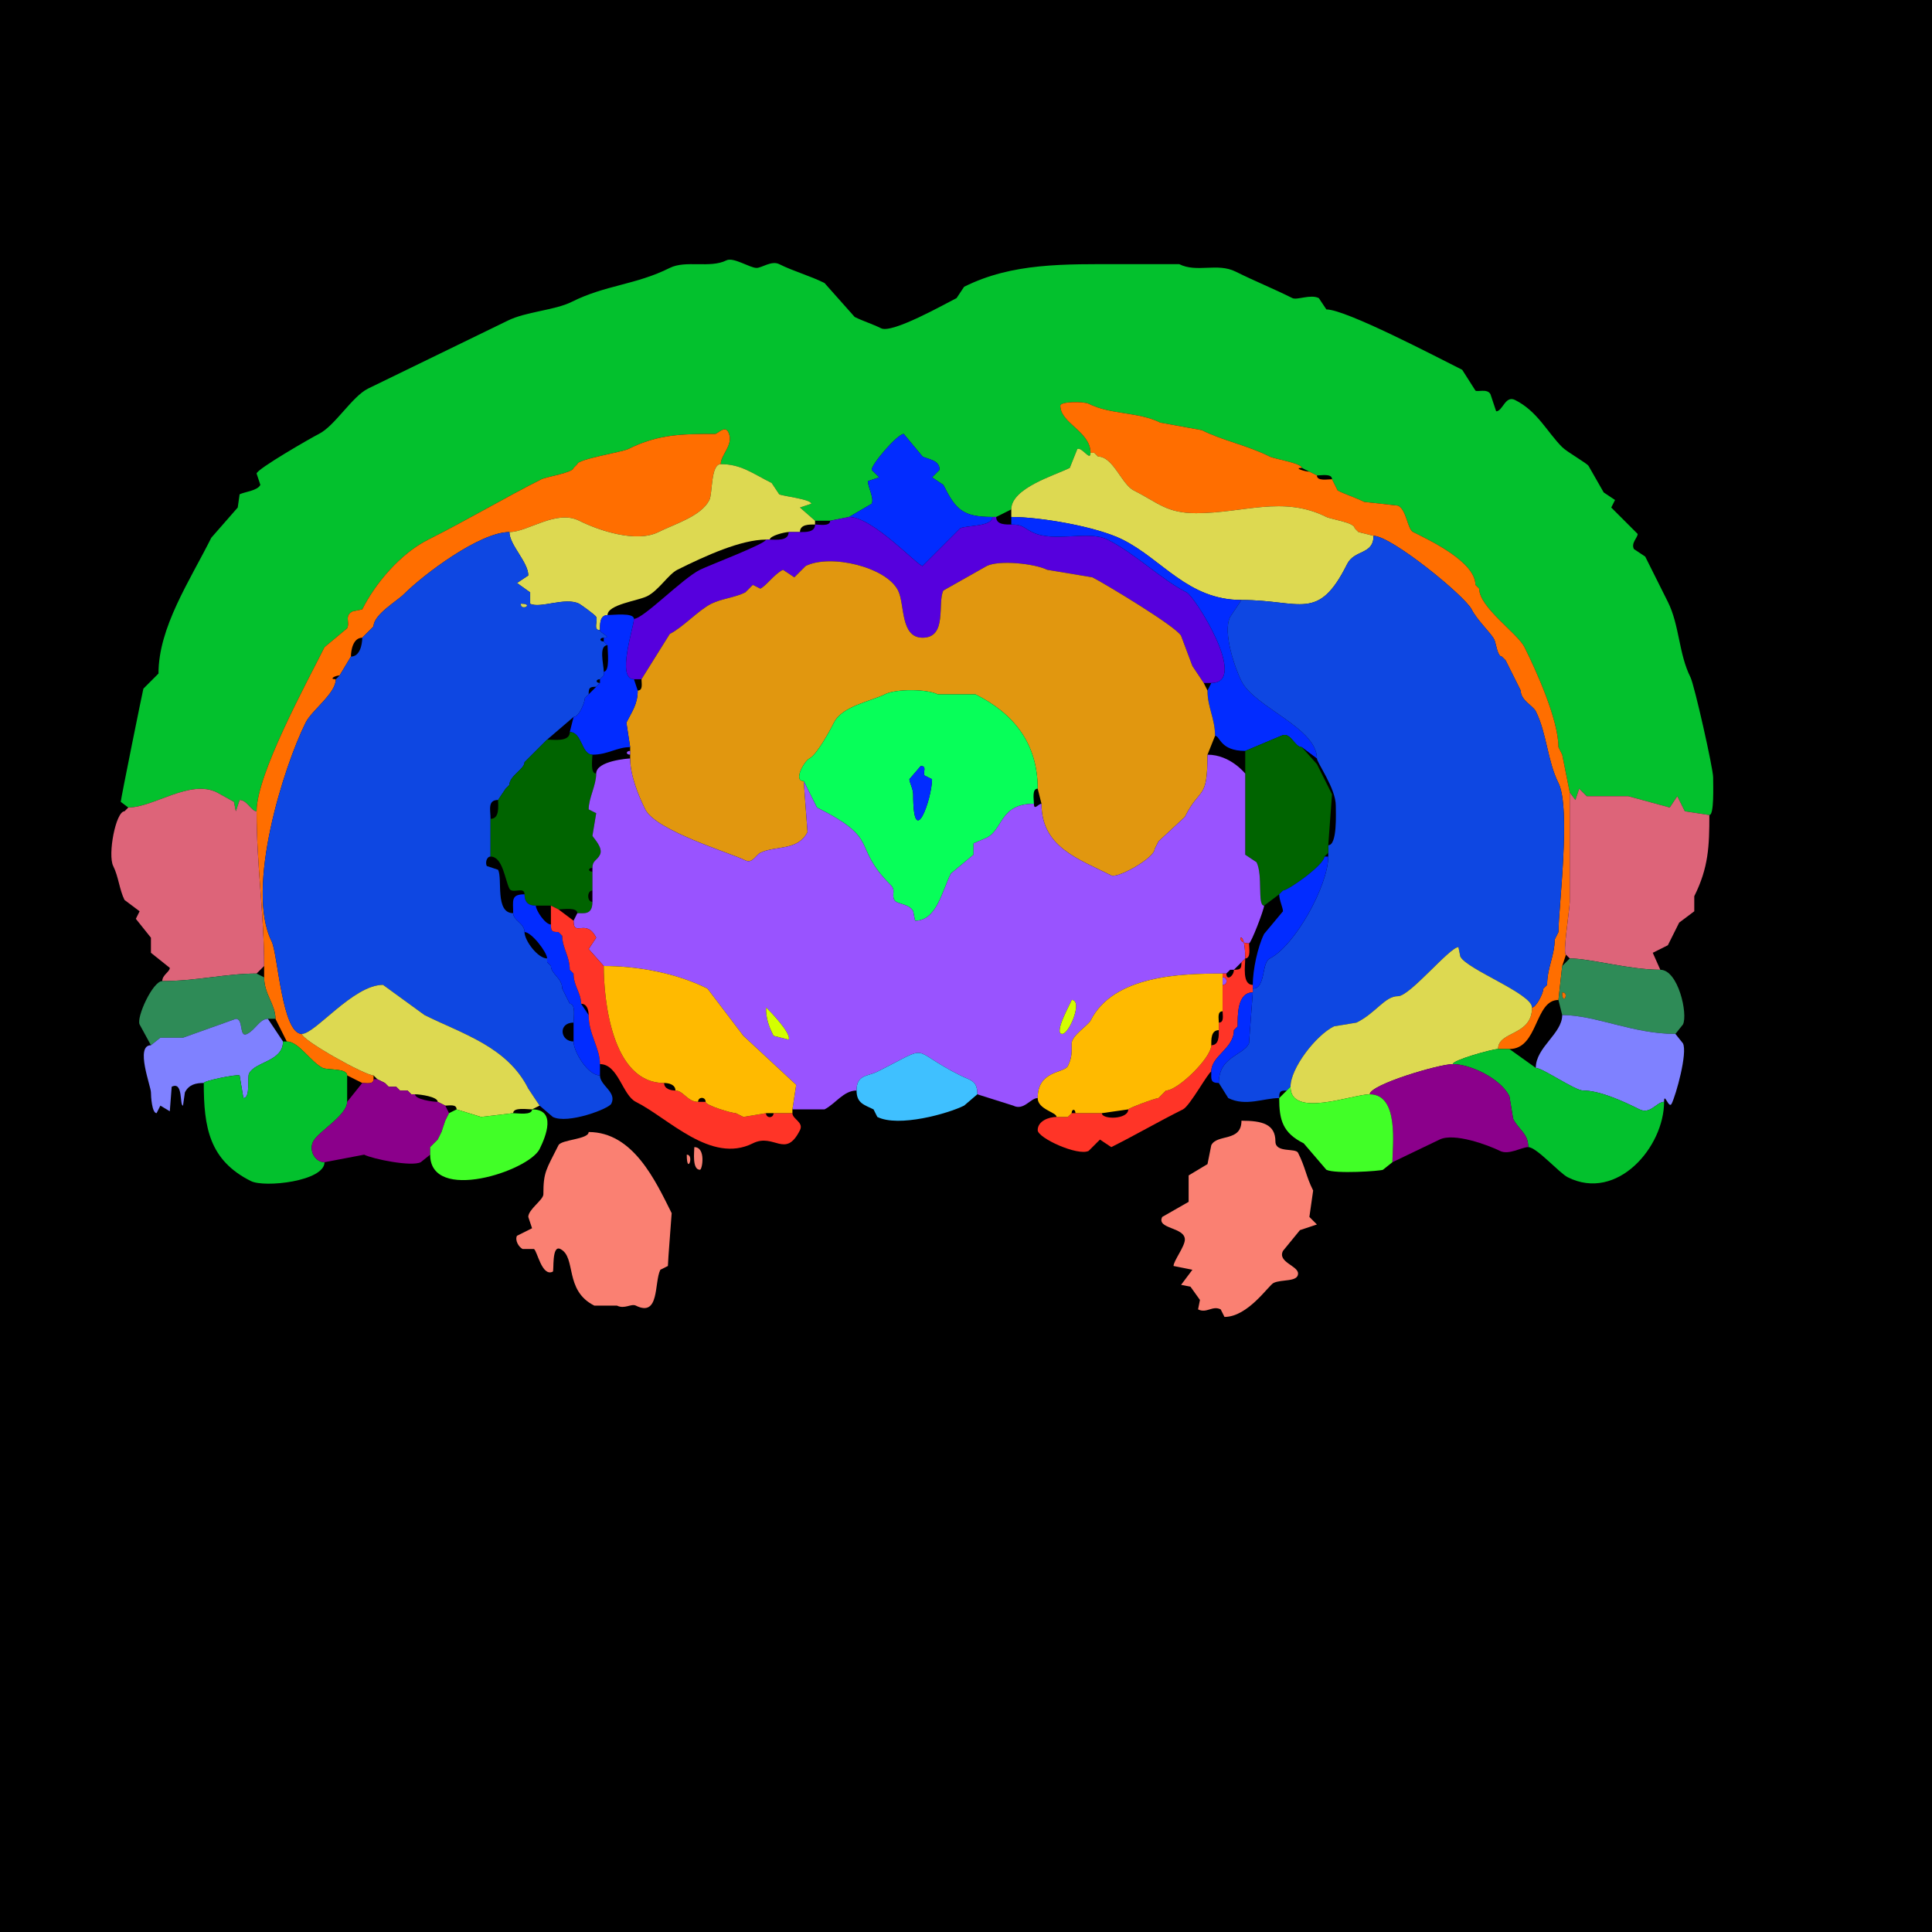 <svg xmlns="http://www.w3.org/2000/svg" xmlns:xlink="http://www.w3.org/1999/xlink" height="512" width="512">
<g>
<rect width="512" height="512" fill="#000000"  stroke-width="0" /> 
<path  fill="#03C12D" stroke-width="0" stroke="#03C12D" d = " M34 214 C40.712,214 50.352,206.426 57.5,210 57.861,210.181 61.99,212.48 62,212.5 L62.5,215 L63.5,212 C65.474,212 66.615,215 68,215 68,205.186 81.323,180.853 86,171.5 86,171.5 92,166.5 92,166.5 92.827,164.845 91.118,163.191 93.5,162 93.5,162 96,161.5 96,161.5 99.394,154.712 106.035,146.733 113.5,143 123.521,137.989 134.262,131.619 143.5,127 144.742,126.379 152,125.233 152,124 152,124 153,123 153,123 153,121.699 164.876,119.812 166.5,119 174.468,115.016 180.904,115 189.5,115 190.172,115 192.081,112.662 193,114.5 194.646,117.792 191,120.383 191,123 196.394,123 199.346,125.423 204.5,128 204.5,128 206.5,131 206.5,131 207.486,131.493 215,132.296 215,133.5 215,133.5 212,134.5 212,134.5 212,134.5 216,138 216,138 216,138 220,138 220,138 220,138 225,137 225,137 225,137 231,133.5 231,133.5 231.739,132.023 230,129.121 230,127.5 230,127.5 233,126.5 233,126.5 233,126.5 231,124.5 231,124.5 231,122.979 237.846,115 239.5,115 239.5,115 244.5,121 244.5,121 245.985,121.742 249,121.892 249,124.5 249,124.5 247,126.5 247,126.5 247,126.5 250,128.5 250,128.5 253.271,135.042 255.119,137 263,137 263,137 264,137 264,137 264,137 268,135 268,135 268,129.33 279.548,125.976 283.5,124 283.5,124 285.5,119 285.5,119 286.752,118.374 289,122.423 289,120 289,114.316 281,112.188 281,107.5 281,106.36 287.196,106.348 288.5,107 294.389,109.944 301.706,109.103 307.5,112 307.5,112 318.5,114 318.5,114 324.158,116.829 330.36,117.93 336.5,121 337.742,121.621 345,122.767 345,124 345,124 347,125 347,125 347,125 349,126 349,126 350.145,126 353,125.421 353,127 353,127 354.5,130 354.5,130 356.648,131.074 359.219,131.86 361.5,133 361.5,133 370.5,134 370.5,134 372.794,135.147 372.957,140.229 374.5,141 378.51,143.005 391,148.812 391,155 391,155 392,156 392,156 392,160.978 402.157,167.814 404,171.5 407.172,177.844 413,190.764 413,198 413,198 414,200 414,200 414,200 416,210 416,210 416,210 417.5,212 417.5,212 417.5,212 418.5,209 418.5,209 418.5,209 420.5,211 420.5,211 420.5,211 431.5,211 431.5,211 431.5,211 442.5,214 442.5,214 442.5,214 444.5,211 444.5,211 444.5,211 446.5,215 446.5,215 446.5,215 453,216 453,216 454.301,216 454,208.298 454,206 454,203.635 449.035,181.569 448,179.5 444.84,173.18 445.099,165.698 442,159.5 440.396,156.292 437.958,151.415 436,147.5 436,147.5 433,145.5 433,145.5 432.19,143.881 434,142.499 434,141.5 434,141.5 427,134.5 427,134.5 427,134.5 428,132.5 428,132.5 428,132.5 425,130.5 425,130.5 425,130.5 421,123.5 421,123.5 420.653,122.807 415.308,119.808 414,118.5 409.989,114.489 407.45,108.975 401.5,106 398.891,104.695 398.241,109 396.5,109 396.5,109 395,104.5 395,104.5 394.181,102.862 391.469,103.969 391,103.5 391,103.5 387.5,98 387.5,98 380.669,94.585 356.685,82 351.5,82 351.5,82 349.5,79 349.5,79 347.31,77.905 343.707,79.604 342.5,79 337.464,76.482 332.43,74.465 327.5,72 322.585,69.543 317.228,72.364 312.5,70 312.5,70 297.5,70 297.5,70 281.959,70 268.29,69.605 255.5,76 255.5,76 253.5,79 253.5,79 250.458,80.521 236.437,88.469 233.5,87 231.249,85.874 228.697,85.098 226.5,84 226.5,84 218.5,75 218.5,75 214.669,73.084 210.319,71.91 206.5,70 204.472,68.986 201.888,71 200.5,71 198.708,71 194.377,68.062 192.5,69 188.18,71.16 181.733,68.883 177.5,71 168.443,75.528 160.522,75.489 151.5,80 146.979,82.26 139.388,82.556 134.5,85 134.5,85 97.5,103 97.5,103 93.287,105.107 88.728,112.886 84.5,115 82.535,115.983 68,124.341 68,125.5 68,125.5 69,128.5 69,128.5 68.217,130.065 64.834,130.333 63.5,131 63.5,131 63,134.5 63,134.5 63,134.5 56,142.5 56,142.5 50.288,153.924 42,166.236 42,178.5 42,178.5 38,182.5 38,182.5 37.891,182.718 32,211.816 32,212.5 32,212.5 34,214 34,214  Z"/>

<path  fill="#FF6E00" stroke-width="0" stroke="#FF6E00" d = " M397 278 C398.333,278 398.667,278 400,278 407.721,278 406.626,265 413,265 413,265 414,256 414,256 414,256 415,253 415,253 414.058,253 416,240.798 416,239 416,229.737 416,220.746 416,210 416,210 414,200 414,200 414,200 413,198 413,198 413,190.764 407.172,177.844 404,171.5 402.157,167.814 392,160.978 392,156 392,156 391,155 391,155 391,148.812 378.51,143.005 374.5,141 372.957,140.229 372.794,135.147 370.5,134 370.5,134 361.5,133 361.5,133 359.219,131.86 356.648,131.074 354.5,130 354.5,130 353,127 353,127 351.855,127 349,127.579 349,126 349,126 347,125 347,125 345.987,125 342.592,124 345,124 345,122.767 337.742,121.621 336.5,121 330.36,117.93 324.158,116.829 318.5,114 318.5,114 307.5,112 307.5,112 301.706,109.103 294.389,109.944 288.5,107 287.196,106.348 281,106.36 281,107.5 281,112.188 289,114.316 289,120 289,120 290,120 290,120 290,120 291,121 291,121 295.024,121 297.234,128.367 300.5,130 306.885,133.193 309.098,136 317,136 329.527,136 340.013,131.256 351.5,137 352.772,137.636 359,138.45 359,140 359,140 360,141 360,141 360,141 364,142 364,142 368.698,142 388.213,157.925 390,161.5 391.43,164.36 395.123,167.745 396,169.5 396.465,170.43 396.817,174 398,174 398,174 399,175 399,175 399,175 402,181 402,181 402,181 403,183 403,183 403,185.637 406.245,186.99 407,188.5 409.921,194.342 410.059,201.617 413,207.5 416.366,214.232 413,240.85 413,247 413,247 412,249 412,249 412,253.246 410,256.473 410,261 410,261 409,262 409,262 409,263.238 407.077,267 406,267 406,274.623 397,273.158 397,278  Z"/>

<path  fill="#FF6E00" stroke-width="0" stroke="#FF6E00" d = " M99 286 C99,287.473 97.048,287 96,287 96,287 92,285 92,285 92,283.007 86.8,283.65 85.5,283 82.285,281.392 79.167,276 76,276 76,276 73,270 73,270 73,266.146 70,263.514 70,259 70,259 70,256 70,256 70,242.389 68,229.275 68,215 68,205.186 81.323,180.853 86,171.5 86,171.5 92,166.5 92,166.5 92.827,164.845 91.118,163.191 93.5,162 93.5,162 96,161.5 96,161.5 99.394,154.712 106.035,146.733 113.5,143 123.521,137.989 134.262,131.619 143.5,127 144.742,126.379 152,125.233 152,124 152,124 153,123 153,123 153,121.699 164.876,119.812 166.5,119 174.468,115.016 180.904,115 189.5,115 190.172,115 192.081,112.662 193,114.5 194.646,117.792 191,120.383 191,123 188.339,123 188.848,130.805 188,132.5 185.844,136.811 178.743,138.879 174.5,141 168.616,143.942 158.691,140.596 153.5,138 147.388,134.944 139.889,141 135,141 127.191,141 112.333,152.167 107,157.5 105.248,159.252 99,162.879 99,166 99,166 98,167 98,167 98,167 97,168 97,168 97,168 96,169 96,169 93.607,169 93,172.234 93,174 93,174 90,179 90,179 88.942,179 86.971,180 89,180 89,183.791 82.683,188.135 81,191.5 75.3,202.899 64.933,235.367 72,249.5 73.65,252.8 74.707,274 80,274 80,275.645 96.733,285 99,285 99,285 99,286 99,286  Z"/>

<path  fill="#022CFF" stroke-width="0" stroke="#022CFF" d = " M225 137 C231.32,137 243.21,150 244.5,150 L254.5,140 C256.143,139.179 263,139.647 263,137 255.119,137 253.271,135.042 250,128.5 250,128.5 247,126.5 247,126.5 247,126.5 249,124.5 249,124.5 249,121.892 245.985,121.742 244.5,121 244.5,121 239.5,115 239.5,115 237.846,115 231,122.979 231,124.5 231,124.5 233,126.5 233,126.5 233,126.5 230,127.5 230,127.5 230,129.121 231.739,132.023 231,133.5 231,133.5 225,137 225,137  Z"/>

<path  fill="#DDD951" stroke-width="0" stroke="#DDD951" d = " M364 142 C364,147.082 358.962,145.575 357,149.5 349.279,164.941 344.756,159 329,159 314.804,159 308.064,148.282 297.5,143 290.571,139.535 275.608,137 268,137 268,137 268,135 268,135 268,129.33 279.548,125.976 283.5,124 283.5,124 285.5,119 285.5,119 286.752,118.374 289,122.423 289,120 289,120 290,120 290,120 290,120 291,121 291,121 295.024,121 297.234,128.367 300.5,130 306.885,133.193 309.098,136 317,136 329.527,136 340.013,131.256 351.5,137 352.772,137.636 359,138.45 359,140 359,140 360,141 360,141 360,141 364,142 364,142  Z"/>

<path  fill="#03C12D" stroke-width="0" stroke="#03C12D" d = " M290 120 L291,121 C291,121 290,120 290,120  Z"/>

<path  fill="#DDD951" stroke-width="0" stroke="#DDD951" d = " M161 163 C158.891,163 159,165.535 159,167 157.049,167 158.523,164.546 158,163.5 157.686,162.872 153.753,160.127 153.5,160 149.785,158.143 143.179,161.339 140.5,160 140.5,160 140.5,157 140.5,157 140.5,157 137,154.5 137,154.5 137,154.5 140,152.5 140,152.5 140,148.925 135,144.442 135,141 139.889,141 147.388,134.944 153.5,138 158.691,140.596 168.616,143.942 174.5,141 178.743,138.879 185.844,136.811 188,132.5 188.848,130.805 188.339,123 191,123 196.394,123 199.346,125.423 204.5,128 204.5,128 206.5,131 206.5,131 207.486,131.493 215,132.296 215,133.5 215,133.5 212,134.5 212,134.5 212,134.5 216,138 216,138 216,138 216,139 216,139 214.535,139 212,138.891 212,141 212,141 209,141 209,141 207.959,141 204,141.986 204,143 204,143 203,143 203,143 196.422,143 186.983,147.258 179.5,151 177.158,152.171 174.555,156.472 171.5,158 169.046,159.227 161,160.197 161,163  Z"/>

<path  fill="#5600DD" stroke-width="0" stroke="#5600DD" d = " M319 181 L321,181 C331.133,181 316.621,158.06 314.5,157 307.871,153.686 300.876,146.688 293.5,143 288.339,140.42 279.356,143.928 273.5,141 271.02,139.76 271.063,139 268,139 266.535,139 264,139.109 264,137 264,137 263,137 263,137 263,139.647 256.143,139.179 254.5,140 254.5,140 244.5,150 244.5,150 243.21,150 231.32,137 225,137 225,137 220,138 220,138 220,139.579 217.145,139 216,139 216,141.109 213.465,141 212,141 212,141 209,141 209,141 209,143.461 205.622,143 204,143 204,143 203,143 203,143 203,144.092 187.848,149.826 185.5,151 180.76,153.37 170.503,164 168,164 168,166.117 163.258,180 168,180 168,180 170,180 170,180 170,180 177.5,168 177.5,168 180.97,166.265 185.082,161.709 188.5,160 191.186,158.657 194.73,158.385 197.5,157 197.5,157 199.5,155 199.5,155 199.5,155 201.5,156 201.5,156 203.196,155.152 205.089,152.205 207.5,151 207.5,151 210.5,153 210.5,153 210.5,153 213.5,150 213.5,150 220.055,146.722 234.872,150.244 238,156.5 239.825,160.15 238.532,169 244.5,169 251.145,169 248.367,159.767 250,156.5 250,156.5 261.5,150 261.5,150 264.75,148.375 274.185,149.342 277.5,151 277.5,151 289.5,153 289.5,153 292.489,154.494 311.792,166.085 313,168.5 313,168.5 316,176.5 316,176.5 316,176.5 319,181 319,181  Z"/>

<path  fill="#022CFF" stroke-width="0" stroke="#022CFF" d = " M345 198 L349,201 C349,192.86 332.46,187.42 329,180.5 327.414,177.327 323.927,167.646 326,163.5 326,163.5 329,159 329,159 314.804,159 308.064,148.282 297.5,143 290.571,139.535 275.608,137 268,137 268,137 268,139 268,139 271.063,139 271.02,139.76 273.5,141 279.356,143.928 288.339,140.42 293.5,143 300.876,146.688 307.871,153.686 314.5,157 316.621,158.06 331.133,181 321,181 321,181 320,183 320,183 320,187.499 322,190.354 322,195 323.383,195 323.236,199 330,199 330,199 339.5,195 339.5,195 342.069,193.716 343.009,198 345,198  Z"/>

<path  fill="#0E47E2" stroke-width="0" stroke="#0E47E2" d = " M359 140 L360,141 C360,141 359,140 359,140  Z"/>

<path  fill-rule="evenodd" fill="#0E47E2" stroke-width="0" stroke="#0E47E2" d = " M138 160 C138,162.091 141.746,160 138,160  M159 285 C159,287.728 163.557,289.387 162,292.5 161.328,293.844 150.449,297.974 146.5,296 L143,293 C143,293 140,288.5 140,288.5 134.417,277.334 122.402,273.951 112.5,269 112.5,269 101.5,261 101.5,261 93.611,261 83.518,274 80,274 74.707,274 73.65,252.8 72,249.5 64.933,235.367 75.3,202.899 81,191.5 82.683,188.135 89,183.791 89,180 89,180 90,179 90,179 90,179 93,174 93,174 95.393,174 96,170.766 96,169 96,169 97,168 97,168 97,168 98,167 98,167 98,167 99,166 99,166 99,162.879 105.248,159.252 107,157.5 112.333,152.167 127.191,141 135,141 135,144.442 140,148.925 140,152.5 140,152.5 137,154.5 137,154.5 137,154.5 140.5,157 140.5,157 140.5,157 140.5,160 140.5,160 143.179,161.339 149.785,158.143 153.5,160 153.753,160.127 157.686,162.872 158,163.5 158.523,164.546 157.049,167 159,167 159,167.714 162.336,169 160,169 158.814,169 158.814,170 160,170 160,170 161,171 161,171 158.572,171 160,176.108 160,178 160,178 160,179 160,179 160,179 159,180 159,180 157.814,180 157.814,181 159,181 159,181 158,182 158,182 156.253,182 156,182.253 156,184 156,184 155,185 155,185 155,186.076 153.477,190 152,190 152,190 145,196 145,196 145,196 143,198 143,198 143,198 142,199 142,199 142,199 140,201 140,201 140,201 139,202 139,202 139,203.823 135,205.593 135,208 135,208 134,209 134,209 134,209 132,212 132,212 129.132,212 130,214.688 130,217 130,217 130,227 130,227 128.972,227 128.56,228.621 129,229.5 129,229.5 132,230.5 132,230.5 133.223,232.946 131.122,242 136,242 136,243.947 139,244.636 139,247 139,249.269 142.521,254 145,254 145,254 145,255 145,255 145,255 146,256 146,256 146,258.079 149,259.187 149,262 149,262 151,266 151,266 152.643,266 152,269.765 152,271 147.844,271 148.414,276 152,276 152,278.712 155.777,285 159,285  Z"/>

<path  fill="#0E47E2" stroke-width="0" stroke="#0E47E2" d = " M341 289 C339.253,289 339,289.253 339,291 334.928,291 330.117,293.309 325.5,291 325.5,291 323,287 323,287 323,279.959 329.342,279.816 331,276.5 331,276.5 332,263 332,263 332,263 332,262 332,262 335.486,262 334.272,255.114 336.5,254 343.152,250.674 352,234.652 352,227 352,227 352,226 352,226 352,226 352,224 352,224 354.423,224 354,215.606 354,213.5 354,208.911 349,202.117 349,201 349,192.86 332.46,187.42 329,180.5 327.414,177.327 323.927,167.646 326,163.5 326,163.5 329,159 329,159 344.756,159 349.279,164.941 357,149.5 358.962,145.575 364,147.082 364,142 368.698,142 388.213,157.925 390,161.5 391.43,164.36 395.123,167.745 396,169.5 396.465,170.43 396.817,174 398,174 398,174 399,175 399,175 399,175 402,181 402,181 402,181 403,183 403,183 403,185.637 406.245,186.99 407,188.5 409.921,194.342 410.059,201.617 413,207.5 416.366,214.232 413,240.85 413,247 413,247 412,249 412,249 412,253.246 410,256.473 410,261 410,261 409,262 409,262 409,263.238 407.077,267 406,267 406,263.329 388.701,256.902 387,253.5 387,253.5 386.5,251 386.5,251 384.175,251 373.639,264 370.5,264 366.974,264 364.708,268.396 359.5,271 359.5,271 353.5,272 353.5,272 348.652,274.424 342,283.116 342,288 342,288 341,289 341,289  Z"/>

<path  fill="#E1970F" stroke-width="0" stroke="#E1970F" d = " M307 223 L306,225 C306,227.367 296.22,232.86 294.5,232 285.663,227.581 276,224.471 276,213 276,213 275,209 275,209 275,196.788 268.43,188.965 258.5,184 258.5,184 248.5,184 248.5,184 245.717,182.609 237.545,182.477 234.5,184 230.8,185.85 223.2,187.099 221,191.5 219.746,194.009 216.402,200.049 214.5,201 213.147,201.677 210.11,207 213,207 213,207 214,220.5 214,220.5 211.461,225.579 205.378,224.061 201.5,226 200.217,226.642 199.405,228.953 197.5,228 193.506,226.003 173.852,220.203 171,214.5 169.163,210.827 167,205.48 167,201 167,201 167,200 167,200 167,200 167,199 167,199 167,199 167,198 167,198 167,198 166,191.5 166,191.5 167.489,188.521 169,186.626 169,183 170.473,183 170,181.048 170,180 170,180 177.5,168 177.5,168 180.97,166.265 185.082,161.709 188.5,160 191.186,158.657 194.73,158.385 197.5,157 197.5,157 199.5,155 199.5,155 199.5,155 201.5,156 201.5,156 203.196,155.152 205.089,152.205 207.5,151 207.5,151 210.5,153 210.5,153 210.5,153 213.5,150 213.5,150 220.055,146.722 234.872,150.244 238,156.5 239.825,160.15 238.532,169 244.5,169 251.145,169 248.367,159.767 250,156.5 250,156.5 261.5,150 261.5,150 264.75,148.375 274.185,149.342 277.5,151 277.5,151 289.5,153 289.5,153 292.489,154.494 311.792,166.085 313,168.5 313,168.5 316,176.5 316,176.5 316,176.5 319,181 319,181 319,181 320,183 320,183 320,187.499 322,190.354 322,195 322,195 320,200 320,200 320,212.336 318.111,208.279 314,216.5 314,216.5 307,223 307,223  Z"/>

<path  fill="#DDD951" stroke-width="0" stroke="#DDD951" d = " M138 160 C138,162.091 141.746,160 138,160  Z"/>

<path  fill="#022CFF" stroke-width="0" stroke="#022CFF" d = " M167 198 C163.422,198 161.113,200 157,200 154.053,200 154.287,194 151,194 151,194 152,190 152,190 153.477,190 155,186.076 155,185 155,185 156,184 156,184 156,184 158,182 158,182 158,182 159,181 159,181 159,181 159,180 159,180 159,180 160,179 160,179 160,179 160,178 160,178 161.714,178 161,172.406 161,171 161,171 160,170 160,170 160,170 160,169 160,169 162.336,169 159,167.714 159,167 159,165.535 158.891,163 161,163 162.406,163 168,162.286 168,164 168,166.117 163.258,180 168,180 168,180 169,183 169,183 169,186.626 167.489,188.521 166,191.5 166,191.5 167,198 167,198  Z"/>

<path  fill-rule="evenodd" fill="#07FF59" stroke-width="0" stroke="#07FF59" d = " M244 203 L241,206.5 C241,207.329 242,209.09 242,210.5 242,225.815 247,211.62 247,206.5 L245,205.5 C244.541,204.581 245.765,203 244,203  M275 209 C273.421,209 274,211.855 274,213 264.945,213 265.857,219.821 261.5,222 261.5,222 258,223.5 258,223.5 258,223.5 258,226.5 258,226.5 258,226.5 252,231.5 252,231.5 249.559,236.382 248.21,244 242.5,244 242.5,244 242,241.5 242,241.5 240.945,239.39 237.594,239.688 237,238.5 236.209,236.918 237.523,236.023 236,234.5 225.461,223.961 233.732,222.616 216.5,214 216.5,214 213,207 213,207 210.11,207 213.147,201.677 214.5,201 216.402,200.049 219.746,194.009 221,191.5 223.2,187.099 230.8,185.85 234.5,184 237.545,182.477 245.717,182.609 248.5,184 248.5,184 258.5,184 258.5,184 268.43,188.965 275,196.788 275,209  Z"/>

<path  fill="#006400" stroke-width="0" stroke="#006400" d = " M148 241 C149.235,241 153,240.357 153,242 154.811,242 157,242.495 157,239 155.514,239 155.514,236 157,236 157,233.75 157,232.624 157,231 155.814,231 155.814,230 157,230 157,227.971 158.191,228.119 159,226.5 159.911,224.679 157.313,222.127 157,221.5 157,221.5 158,215.5 158,215.5 158,215.5 156,214.5 156,214.5 156,211.493 158,208.124 158,205 156.357,205 157,201.235 157,200 154.053,200 154.287,194 151,194 151,196.698 146.745,196 145,196 145,196 143,198 143,198 143,198 142,199 142,199 142,199 140,201 140,201 140,201 139,202 139,202 139,203.823 135,205.593 135,208 135,208 134,209 134,209 134,209 132,212 132,212 132,213.622 132.461,217 130,217 130,217 130,227 130,227 133.214,227 133.808,233.115 135,235.5 135.749,236.998 139,234.795 139,237 139,239.041 139.959,240 142,240 142,240 146,240 146,240 146,240 148,241 148,241  Z"/>

<path  fill="#006400" stroke-width="0" stroke="#006400" d = " M339 237 L335,240 C333.148,240 334.746,231.993 333,228.5 333,228.5 330,226.5 330,226.5 330,220.965 330,211.544 330,205 330,202.848 330,200.929 330,199 330,199 339.5,195 339.5,195 342.069,193.716 343.009,198 345,198 345,198 349,202.5 349,202.5 350.336,205.171 351.627,207.754 353,210.5 353,210.5 352,224 352,224 352,224 352,226 352,226 352,226 351,227 351,227 351,229.164 341.358,236 340,236 340,236 339,237 339,237  Z"/>

<path  fill="#9953FF" stroke-width="0" stroke="#9953FF" d = " M167 199 C165.814,199 165.814,200 167,200 167,200 167,199 167,199  Z"/>

<path  fill-rule="evenodd" fill="#9953FF" stroke-width="0" stroke="#9953FF" d = " M203 267 C203,270.019 203.774,272.049 205,274.5 L209,275.5 C209.862,273.776 203.108,267 203,267  M284 265 C284,265.379 279.032,274 281.5,274 283.366,274 287.074,265 284,265  M259 290 L268.5,293 C271.356,294.428 273.053,291 275,291 275,283.573 282.011,284.477 283,282.5 284.236,280.029 284,278.283 284,276.5 284,274.49 288.431,271.639 289,270.5 295.026,258.449 313.008,258 324,258 324,258 325,258 325,258 325,258 326,257 326,257 326,257 327,257 327,257 327,257 329,255 329,255 329,255 330,254 330,254 330,244.603 326.557,250 331,250 331.567,250 335,241.01 335,240 333.148,240 334.746,231.993 333,228.5 333,228.5 330,226.5 330,226.5 330,220.965 330,211.544 330,205 329.956,205 326.101,200 320,200 320,212.336 318.111,208.279 314,216.5 314,216.5 307,223 307,223 307,223 306,225 306,225 306,227.367 296.22,232.86 294.5,232 285.663,227.581 276,224.471 276,213 275.161,213 274,214.93 274,213 264.945,213 265.857,219.821 261.5,222 261.5,222 258,223.5 258,223.5 258,223.5 258,226.5 258,226.5 258,226.5 252,231.5 252,231.5 249.559,236.382 248.21,244 242.5,244 242.5,244 242,241.5 242,241.5 240.945,239.39 237.594,239.688 237,238.5 236.209,236.918 237.523,236.023 236,234.5 225.461,223.961 233.732,222.616 216.5,214 216.5,214 213,207 213,207 213,207 214,220.5 214,220.5 211.461,225.579 205.378,224.061 201.5,226 200.217,226.642 199.405,228.953 197.5,228 193.506,226.003 173.852,220.203 171,214.5 169.163,210.827 167,205.48 167,201 166.662,201 158,201.581 158,205 158,208.124 156,211.493 156,214.5 156,214.5 158,215.5 158,215.5 158,215.5 157,221.5 157,221.5 157.313,222.127 159.911,224.679 159,226.5 158.191,228.119 157,227.971 157,230 157,230 157,231 157,231 157,232.624 157,233.75 157,236 157,236 157,239 157,239 157,242.495 154.811,242 153,242 153,242 152,244 152,244 152,248.535 155.355,243.21 158,248.5 158,248.5 156,251.5 156,251.5 156,251.5 160,256 160,256 168.266,256 178.721,257.61 187.5,262 187.5,262 197,274.5 197,274.5 197,274.5 211,287.5 211,287.5 211,287.5 210,294 210,294 210,294 218.5,294 218.5,294 221.364,292.568 223.555,289 227,289 227,284.734 229.875,285.312 232.5,284 247.381,276.56 240.369,277.935 254.5,285 257.215,286.357 259,286.264 259,290  Z"/>

<path  fill="#022CFF" stroke-width="0" stroke="#022CFF" d = " M244 203 L241,206.5 C241,207.329 242,209.09 242,210.5 242,225.815 247,211.62 247,206.5 L245,205.5 C244.541,204.581 245.765,203 244,203  Z"/>

<path  fill="#DD6479" stroke-width="0" stroke="#DD6479" d = " M416 254 C421.389,254 431.758,257 440,257 440,257 438,252.5 438,252.5 438,252.5 442,250.5 442,250.5 442,250.5 445,244.5 445,244.5 445,244.5 449,241.5 449,241.5 449,241.5 449,237.5 449,237.5 452.778,229.943 453,224.245 453,216 453,216 446.5,215 446.5,215 446.5,215 444.5,211 444.5,211 444.5,211 442.5,214 442.5,214 442.5,214 431.5,211 431.5,211 431.5,211 420.5,211 420.5,211 420.5,211 418.5,209 418.5,209 418.5,209 417.5,212 417.5,212 417.5,212 416,210 416,210 416,220.746 416,229.737 416,239 416,240.798 414.058,253 415,253 415,253 416,254 416,254  Z"/>

<path  fill="#DD6479" stroke-width="0" stroke="#DD6479" d = " M68 258 C59.787,258 52.068,260 43,260 43,258.361 45,257.545 45,256.5 45,256.5 40,252.5 40,252.5 40,252.5 40,248.5 40,248.5 40,248.5 36,243.5 36,243.5 36,243.5 37,241.5 37,241.5 37,241.5 33,238.5 33,238.5 31.636,235.772 31.428,232.356 30,229.5 28.509,226.517 30.669,215 33,215 33,215 34,214 34,214 40.712,214 50.352,206.426 57.5,210 57.861,210.181 61.99,212.48 62,212.5 62,212.5 62.5,215 62.5,215 62.5,215 63.5,212 63.5,212 65.474,212 66.615,215 68,215 68,229.275 70,242.389 70,256 70,256 68,258 68,258  Z"/>

<path  fill="#03C12D" stroke-width="0" stroke="#03C12D" d = " M34 214 L33,215 C33,215 34,214 34,214  Z"/>

<path  fill="#022CFF" stroke-width="0" stroke="#022CFF" d = " M332 261 L332,262 C335.486,262 334.272,255.114 336.5,254 343.152,250.674 352,234.652 352,227 352,227 351,227 351,227 351,229.164 341.358,236 340,236 340,236 339,237 339,237 339,238.549 340,240.551 340,241.5 340,241.5 335,247.5 335,247.5 333.293,250.915 332,257.04 332,261  Z"/>

<path  fill="#022CFF" stroke-width="0" stroke="#022CFF" d = " M159 282 L159,285 C155.777,285 152,278.712 152,276 152,276 152,271 152,271 152,269.765 152.643,266 151,266 151,266 149,262 149,262 149,259.187 146,258.079 146,256 146,256 145,255 145,255 145,255 145,254 145,254 145,252.4 140.871,247 139,247 139,244.636 136,243.947 136,242 136,238.744 135.286,237 139,237 139,239.041 139.959,240 142,240 142,241.247 144.467,245 146,245 146,246.747 146.253,247 148,247 148,247 149,248 149,248 149,251.157 151,253.481 151,257 151,257 152,258 152,258 152,261.303 154,263.115 154,266 154,266 156,269 156,269 156,274.102 159,277.712 159,282  Z"/>

<path  fill="#FF3427" stroke-width="0" stroke="#FF3427" d = " M205 295 L210,295 C210,296.602 213.058,297.384 212,299.5 208.135,307.23 205.173,300.164 199.5,303 188.411,308.544 177.19,296.345 168.5,292 164.954,290.227 163.845,282 159,282 159,277.712 156,274.102 156,269 156,267.762 155.577,266 154,266 154,263.115 152,261.303 152,258 152,258 151,257 151,257 151,253.481 149,251.157 149,248 149,248 148,247 148,247 146.253,247 146,246.747 146,245 146,245 146,240 146,240 146,240 148,241 148,241 148,241 152,244 152,244 152,248.535 155.355,243.21 158,248.5 158,248.5 156,251.5 156,251.5 156,251.5 160,256 160,256 160,264.862 162.107,287 176,287 176,288.577 177.762,289 179,289 181.079,289 182.187,292 185,292 185,292 187,292 187,292 187,292.951 193.869,295 195,295 195,295 197,296 197,296 197,296 203,295 203,295 203,296.399 205,296.399 205,295  Z"/>

<path  fill="#FF3427" stroke-width="0" stroke="#FF3427" d = " M331 250 C326.557,250 330,244.603 330,254 331.579,254 331,251.145 331,250  Z"/>

<path  fill="#DDD951" stroke-width="0" stroke="#DDD951" d = " M342 288 C342,296.467 358.479,290 363,290 363,287.44 381.359,282 385,282 385,280.915 395.527,278 397,278 397,273.158 406,274.623 406,267 406,263.329 388.701,256.902 387,253.5 387,253.5 386.5,251 386.5,251 384.175,251 373.639,264 370.5,264 366.974,264 364.708,268.396 359.5,271 359.5,271 353.5,272 353.5,272 348.652,274.424 342,283.116 342,288  Z"/>

<path  fill-rule="evenodd" fill="#2E8B57" stroke-width="0" stroke="#2E8B57" d = " M414 263 C414,266.746 416.091,263 414,263  M414 269 C422.87,269 432.677,274 444,274 444,274 446,271.5 446,271.5 447.365,268.771 444.751,257 440,257 431.758,257 421.389,254 416,254 416,254 414,256 414,256 414,256 413,265 413,265 413,265 414,269 414,269  Z"/>

<path  fill="#FF3427" stroke-width="0" stroke="#FF3427" d = " M280 296 L283,296 C283,296 284,295 284,295 284,295 285,295 285,295 285,295 292,295 292,295 292,296.745 299,296.719 299,294 299,293.693 306.164,291 307,291 307,291 308,290 308,290 308,290 309,289 309,289 312.139,289 321,280.336 321,277 323.109,277 323,274.465 323,273 323,273 323,271 323,271 324.473,271 324,269.048 324,268 324,268 324,261 324,261 325.399,261 325.399,259 324,259 324,259 324,258 324,258 324,258 325,258 325,258 325,260.092 327,258.652 327,257 328.747,257 329,256.747 329,255 329,255 330,254 330,254 330,255.851 329.133,261 332,261 332,261 332,262 332,262 332,262 332,263 332,263 327.798,263 328,269.279 328,272 328,272 327,273 327,273 327,277.946 321,279.716 321,284 320.283,284 315.362,293.069 313.5,294 306.52,297.49 301.132,300.684 294.5,304 294.5,304 291.5,302 291.5,302 291.5,302 288.5,305 288.5,305 285.647,306.426 275,301.597 275,299.5 275,297.077 277.957,296 280,296  Z"/>

<path  fill="#FFBA00" stroke-width="0" stroke="#FFBA00" d = " M205 295 L210,295 C210,295 210,294 210,294 210,294 211,287.5 211,287.5 211,287.5 197,274.5 197,274.5 197,274.5 187.5,262 187.5,262 178.721,257.61 168.266,256 160,256 160,264.862 162.107,287 176,287 177.238,287 179,287.423 179,289 181.079,289 182.187,292 185,292 185,290.601 187,290.601 187,292 187,292.951 193.869,295 195,295 195,295 197,296 197,296 197,296 203,295 203,295 203,295 205,295 205,295  Z"/>

<path  fill="#2E8B57" stroke-width="0" stroke="#2E8B57" d = " M71 270 L73,270 C73,266.146 70,263.514 70,259 70,259 68,258 68,258 59.787,258 52.068,260 43,260 40.48,260 36.076,269.653 37,271.5 37,271.5 40,277 40,277 40,277 42.5,275 42.5,275 42.5,275 48.5,275 48.5,275 48.5,275 62.5,270 62.5,270 64.632,270 63.249,275.126 65.5,274 67.7,272.9 68.835,270 71,270  Z"/>

<path  fill="#FFBA00" stroke-width="0" stroke="#FFBA00" d = " M280 296 L283,296 C283,296 284,295 284,295 284,293.814 285,293.814 285,295 285,295 292,295 292,295 292,295 299,294 299,294 299,293.693 306.164,291 307,291 307,291 308,290 308,290 308,290 309,289 309,289 312.139,289 321,280.336 321,277 321,275.535 320.891,273 323,273 323,273 323,271 323,271 323,269.952 322.527,268 324,268 324,268 324,261 324,261 324,261 324,259 324,259 324,259 324,258 324,258 313.008,258 295.026,258.449 289,270.5 288.431,271.639 284,274.49 284,276.5 284,278.283 284.236,280.029 283,282.5 282.011,284.477 275,283.573 275,291 275,294.015 280,294.739 280,296  Z"/>

<path  fill="#FF3427" stroke-width="0" stroke="#FF3427" d = " M326 257 L325,258 C325,258 326,257 326,257  Z"/>

<path  fill="#9953FF" stroke-width="0" stroke="#9953FF" d = " M324 259 C325.399,259 325.399,261 324,261 324,261 324,259 324,259  Z"/>

<path  fill="#DDD951" stroke-width="0" stroke="#DDD951" d = " M141 294 C139.765,294 136,293.357 136,295 136,295 127.5,296 127.5,296 127.5,296 121,294 121,294 121,292.527 119.048,293 118,293 118,293 116,292 116,292 116,290.647 111.357,290 110,290 110,290 109,290 109,290 109,290 108,289 108,289 108,289 106,289 106,289 106,289 105,288 105,288 105,288 103,288 103,288 103,288 102,287 102,287 102,287 100,286 100,286 100,286 99,285 99,285 96.733,285 80,275.645 80,274 83.518,274 93.611,261 101.5,261 101.5,261 112.5,269 112.5,269 122.402,273.951 134.417,277.334 140,288.5 140,288.5 143,293 143,293 143,293 141,294 141,294  Z"/>

<path  fill="#022CFF" stroke-width="0" stroke="#022CFF" d = " M321 284 C321,286.003 320.707,287 323,287 323,279.959 329.342,279.816 331,276.5 331,276.5 332,263 332,263 327.798,263 328,269.279 328,272 328,272 327,273 327,273 327,277.946 321,279.716 321,284  Z"/>

<path  fill="#FF6E00" stroke-width="0" stroke="#FF6E00" d = " M414 263 C414,266.746 416.091,263 414,263  Z"/>

<path  fill="#D4FF00" stroke-width="0" stroke="#D4FF00" d = " M284 265 C284,265.379 279.032,274 281.5,274 283.366,274 287.074,265 284,265  Z"/>

<path  fill="#D4FF00" stroke-width="0" stroke="#D4FF00" d = " M203 267 C203,270.019 203.774,272.049 205,274.5 L209,275.5 C209.862,273.776 203.108,267 203,267  Z"/>

<path  fill="#7F81FF" stroke-width="0" stroke="#7F81FF" d = " M407 283 C408.755,283 417.388,289 419.5,289 423.839,289 429.81,291.655 434.5,294 437.356,295.428 439.053,292 441,292 441,289.201 442.244,294.012 443,292.5 444.178,290.144 447.262,279.024 446,276.5 446,276.5 444,274 444,274 432.677,274 422.87,269 414,269 414,273.96 407,277.506 407,283  Z"/>

<path  fill="#7F81FF" stroke-width="0" stroke="#7F81FF" d = " M40 277 C35.736,277 40,287.864 40,289.5 40,290.548 40.257,295 41.5,295 L42.5,293 L45,294.5 L45.5,288 C48.651,286.424 47.519,293 48.5,293 L49,289.5 C50.059,287.383 51.951,287 54,287 54,286.42 62.749,284.624 63.5,285 63.5,285 64.5,291 64.5,291 66.436,291 65.49,285.519 66,284.5 67.599,281.302 75,281.344 75,276 75,276 71,270 71,270 68.835,270 67.7,272.9 65.5,274 63.249,275.126 64.632,270 62.5,270 62.5,270 48.5,275 48.5,275 48.5,275 42.5,275 42.5,275 42.5,275 40,277 40,277  Z"/>

<path  fill="#03C12D" stroke-width="0" stroke="#03C12D" d = " M92 292 C92,295.587 84.299,299.901 83,302.5 81.783,304.935 83.525,308 86,308 86,313.051 70.105,314.802 66.5,313 55.449,307.475 54,298.77 54,287 54,286.42 62.749,284.624 63.5,285 63.5,285 64.5,291 64.5,291 66.436,291 65.49,285.519 66,284.5 67.599,281.302 75,281.344 75,276 75,276 76,276 76,276 79.167,276 82.285,281.392 85.5,283 86.8,283.65 92,283.007 92,285 92,285 92,292 92,292  Z"/>

<path  fill="#03C12D" stroke-width="0" stroke="#03C12D" d = " M441 292 C441,303.962 428.565,318.532 415.5,312 413.199,310.85 407.222,304 405,304 405,300.349 402.471,299.442 401,296.5 401,296.5 400,290.5 400,290.5 397.623,285.747 389.598,282 385,282 385,280.915 395.527,278 397,278 398.333,278 398.667,278 400,278 400,278 407,283 407,283 408.755,283 417.388,289 419.5,289 423.839,289 429.81,291.655 434.5,294 437.356,295.428 439.053,292 441,292  Z"/>

<path  fill="#3FC0FF" stroke-width="0" stroke="#3FC0FF" d = " M227 289 C227,292.416 229.085,292.793 231.5,294 L232.5,296 C238.13,298.815 251.228,295.136 255.5,293 L259,290 C259,286.264 257.215,286.357 254.5,285 240.369,277.935 247.381,276.56 232.5,284 229.875,285.312 227,284.734 227,289  Z"/>

<path  fill="#8B008B" stroke-width="0" stroke="#8B008B" d = " M405 304 C403.196,304 399.864,306.182 397.5,305 394.456,303.478 385.314,300.093 381.5,302 L369,308 C369,303.742 370.87,290 363,290 363,287.44 381.359,282 385,282 389.598,282 397.623,285.747 400,290.5 400,290.5 401,296.5 401,296.5 402.471,299.442 405,300.349 405,304  Z"/>

<path  fill="#8B008B" stroke-width="0" stroke="#8B008B" d = " M114 306 L111.5,308 C109.005,309.247 98.798,307.149 96.5,306 L86,308 C83.525,308 81.783,304.935 83,302.5 84.299,299.901 92,295.587 92,292 92,292 96,287 96,287 97.048,287 99,287.473 99,286 99,286 100,286 100,286 100,286 102,287 102,287 102,287 103,288 103,288 103,288 105,288 105,288 105,288 106,289 106,289 106,289 108,289 108,289 108,289 109,290 109,290 109,290 110,290 110,290 110,291.353 114.643,292 116,292 116,292 118,293 118,293 118,293 119,295 119,295 119,295 118,297 118,297 118,297 117,300 117,300 117,300 116,302 116,302 116,302 115,303 115,303 115,303 114,304 114,304 114,304 114,306 114,306  Z"/>

<path  fill="#41FF27" stroke-width="0" stroke="#41FF27" d = " M339 291 C339,296.909 339.974,300.237 345.5,303 L351.5,310 C353.84,311.17 365.839,310.331 366.5,310 L369,308 C369,303.742 370.87,290 363,290 358.479,290 342,296.467 342,288 342,288 341,289 341,289 341,289 339,291 339,291  Z"/>

<path  fill="#41FF27" stroke-width="0" stroke="#41FF27" d = " M114 304 L114,306 C114,318.885 140.061,310.378 143,304.5 144.698,301.104 147.5,294 141,294 141,295.643 137.235,295 136,295 136,295 127.5,296 127.5,296 127.5,296 121,294 121,294 121,294 119,295 119,295 119,295 118,297 118,297 118,297 117,300 117,300 117,300 116,302 116,302 116,302 115,303 115,303 115,303 114,304 114,304  Z"/>

<path  fill="#FA8072" stroke-width="0" stroke="#FA8072" d = " M329 297 C329,302.729 322.54,300.421 321,303.5 L320,308.5 L315,311.5 L315,318.5 L308,322.5 C306.379,325.742 314,325.143 314,328.5 314,330.326 311,334.15 311,335.5 L316,336.5 L313,340.5 L315.5,341 L318,344.5 L317.5,347 C319.806,348.153 321.282,345.891 323.5,347 L324.5,349 C330.71,349 336.168,340.666 337.5,340 339.576,338.962 344,339.821 344,337.5 344,335.412 338.503,334.494 340,331.5 L344.5,326 L349,324.5 L347,322.5 L348,315.5 C346.052,311.604 346.013,309.525 344,305.5 343.327,304.154 338,305.623 338,302.5 338,297.877 334.457,297 329,297  Z"/>

<path  fill="#FA8072" stroke-width="0" stroke="#FA8072" d = " M156 300 C156,301.962 148.765,301.971 148,303.5 144.756,309.987 144,310.531 144,316.5 144,317.987 140,320.5 140,322.5 L141,325.5 L137,327.5 C136.407,328.686 137.458,330.479 138.5,331 L141.5,331 C142.364,331.432 143.597,338.451 146.5,337 146.862,336.819 146.148,329.824 148.5,331 152.822,333.161 149.439,341.97 157.5,346 L163.5,346 C165.535,347.017 167.283,345.391 168.5,346 174.863,349.182 173.324,339.853 175,336.5 L177,335.5 C177,334.2 178.027,321.554 178,321.5 173.692,312.884 167.787,300 156,300  Z"/>

<path  fill="#FA8072" stroke-width="0" stroke="#FA8072" d = " M184 304 C184,305.211 183.374,310 185.5,310 186.122,310 187.13,304 184,304  Z"/>

<path  fill="#FA8072" stroke-width="0" stroke="#FA8072" d = " M182 306 C182,311.567 184.112,306 182,306  Z"/>

</g>
</svg>
